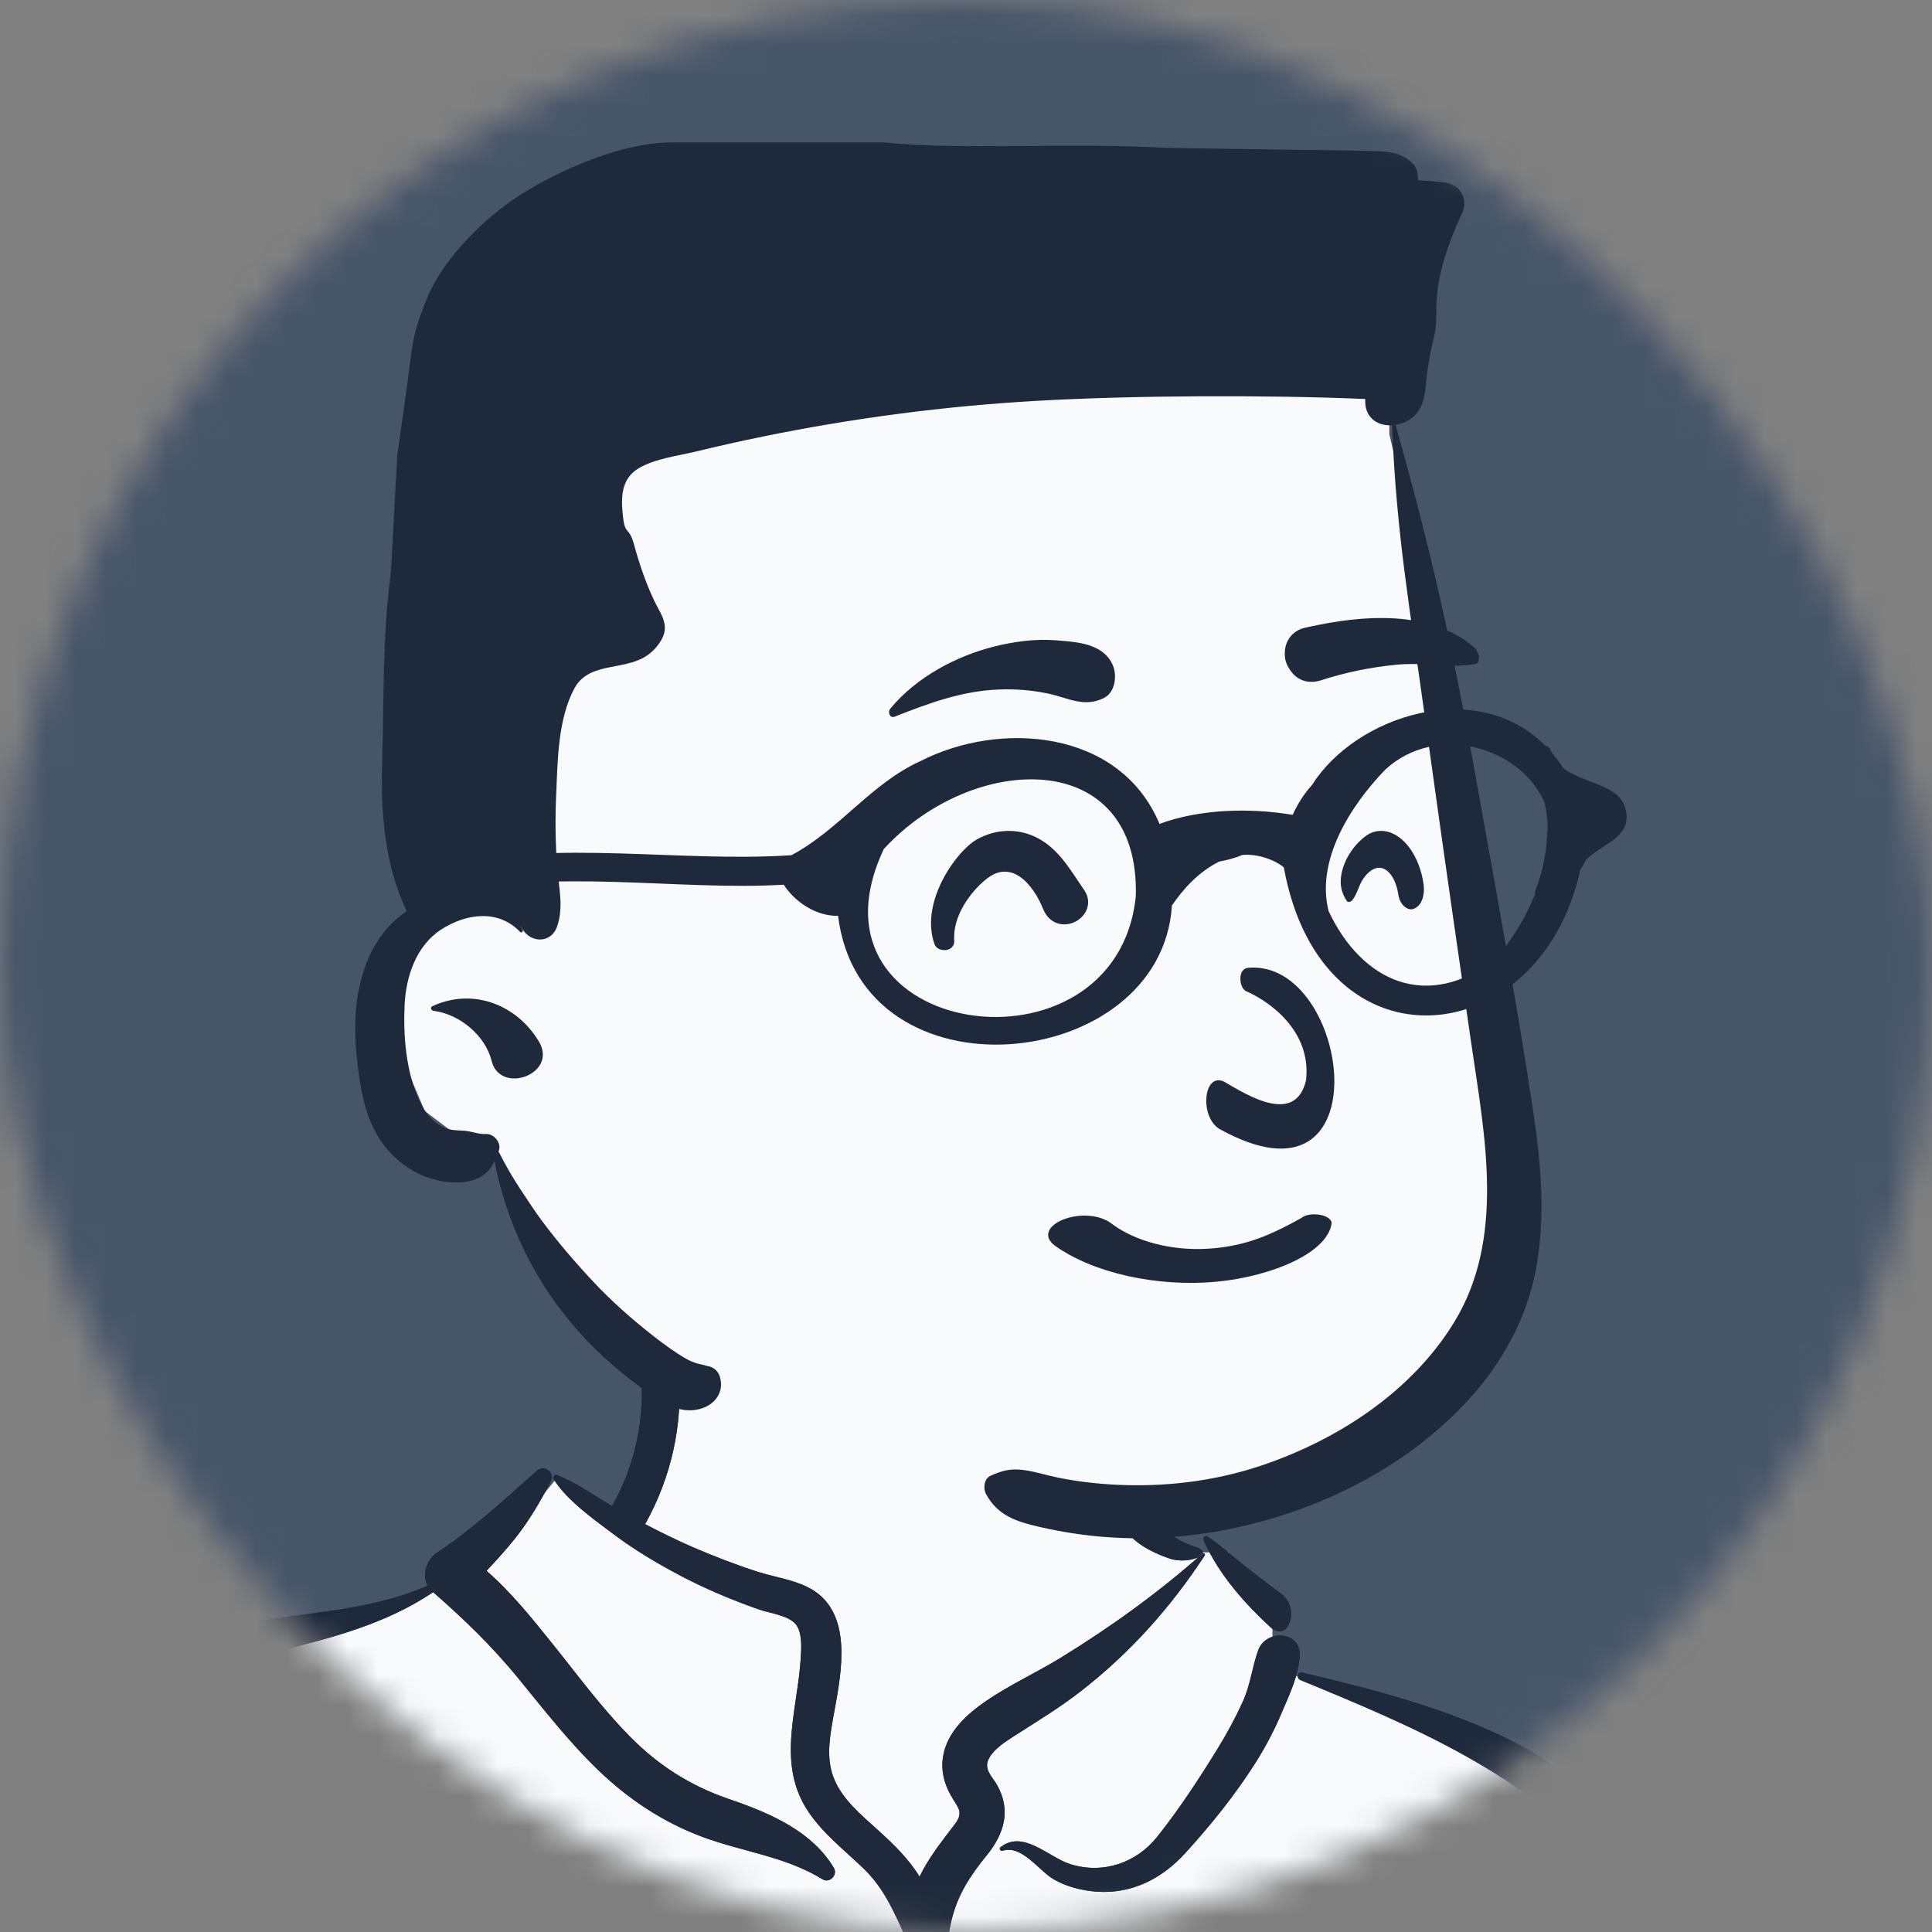 <svg width="64" height="64" viewBox="0 0 64 64" fill="none" xmlns="http://www.w3.org/2000/svg">
<rect x="0" y="0" width="64" height="64" fill="#808080" stroke="none"/>
<mask id="mask0_49_214" style="mask-type:alpha" maskUnits="userSpaceOnUse" x="0" y="0" width="64" height="64">
<rect width="64" height="64" rx="32" fill="#D9D9D9"/>
</mask>
<g mask="url(#mask0_49_214)">
<rect x="-8" y="-1" width="98" height="81" fill="#475569"/>
<path d="M38.762 10L46.024 10.975V11.462V14.386L47.96 22.671L49.413 32.418L49.897 35.829V43.627L46.992 47.038L41.667 48.987L38.278 50.449L38.762 51.424H40.698L42.151 53.373V55.323L47.96 56.785L58.127 61.5V85.051L40.214 87L4.873 84.076L1 54.348H7.778L12.619 53.373L16.008 51.911L18.429 48.987L19.881 49.962H21.333L21.817 48.987L22.302 46.063L21.817 45.089L18.429 41.19L16.492 38.266H16.008L14.071 36.804L12.619 33.392L14.071 30.468L15.04 27.544L18.429 13.411L38.762 10Z" fill="#F8FAFC"/>
<path fill-rule="evenodd" clip-rule="evenodd" d="M17.248 6.448C18.62 5.58 20.67 4.706 22.281 4.718L29.306 4.718C31.823 4.981 35.335 4.718 38.571 4.895L39.398 4.912C40.492 4.932 42.7 4.953 43.838 4.973L43.903 4.974C44.462 4.984 45.02 4.988 45.578 5.005L45.659 5.008C46.078 5.025 46.425 5.085 46.753 5.368C46.919 5.512 46.984 5.731 46.969 5.939L46.967 5.966L47.795 6.036C48.358 6.084 48.655 6.569 48.432 7.059L48.421 7.083C47.254 9.646 47.72 10.263 47.508 11.138C47.396 11.598 47.306 12.066 47.254 12.536C47.212 12.906 47.208 13.278 46.993 13.603C46.535 14.298 45.246 14.292 45.223 13.308C45.222 13.277 45.223 13.246 45.226 13.217C41.983 13.08 37.555 13.094 34.316 13.28C31.291 13.454 28.28 13.848 25.316 14.452C24.565 14.605 23.816 14.772 23.073 14.953C22.463 15.101 21.714 15.188 21.169 15.505C20.558 15.861 20.57 16.499 20.636 17.107C20.707 17.752 20.826 17.42 20.994 18.007L21.005 18.044C21.178 18.681 21.393 19.311 21.677 19.91C21.84 20.252 22.101 20.581 22.002 20.974C21.946 21.196 21.764 21.433 21.596 21.587C20.834 22.291 19.545 21.842 19.027 22.805C18.485 23.812 18.472 25.176 18.426 26.291L18.423 26.356C18.389 27.124 18.399 27.893 18.451 28.659C18.499 29.357 18.692 30.048 18.444 30.719C18.263 31.206 17.671 31.252 17.361 30.855C17.326 30.81 17.293 30.763 17.263 30.716L17.233 30.669L17.231 30.67C17.26 30.715 17.288 30.76 17.314 30.807C17.343 30.858 17.272 30.915 17.229 30.87C16.5 30.109 15.436 30.26 14.611 30.794C13.776 31.336 13.447 32.365 13.403 33.289C13.355 34.314 13.45 35.514 13.894 36.461C14.082 36.862 14.349 37.23 14.792 37.383C14.993 37.452 15.185 37.442 15.395 37.459C15.612 37.475 15.875 37.58 16.086 37.566C16.361 37.547 16.608 37.849 16.53 38.101L16.524 38.118C16.52 38.13 16.516 38.142 16.512 38.154C16.522 38.163 16.533 38.174 16.54 38.19C17.34 39.761 18.438 41.159 19.651 42.456C20.258 43.104 20.932 43.7 21.636 44.251C21.984 44.523 22.35 44.795 22.737 45.015C22.865 45.087 22.983 45.135 23.128 45.175C23.195 45.193 23.272 45.202 23.337 45.223L23.405 45.245C23.409 45.247 23.414 45.248 23.418 45.249C23.612 45.271 23.775 45.394 23.839 45.587C24.007 46.091 23.702 46.536 23.182 46.675C22.619 46.826 22.087 46.56 21.641 46.255L21.611 46.235C20.7 45.605 19.861 44.898 19.135 44.072C17.697 42.442 16.797 40.556 16.38 38.469C16.277 38.682 16.138 38.869 15.897 38.998C15.522 39.2 15.074 39.2 14.664 39.133C13.837 38.998 13.133 38.514 12.662 37.858C12.173 37.178 11.991 36.353 11.881 35.549C11.771 34.743 11.718 33.935 11.827 33.128C11.984 31.969 12.49 30.823 13.475 30.188C12.738 28.645 12.608 26.915 12.661 25.226C12.725 23.146 12.662 21.039 12.949 18.978L13.159 15.099L13.475 12.845C13.672 11.466 13.618 11.155 14.155 9.856C14.685 8.577 16.035 7.216 17.248 6.448ZM14.319 33.334C15.669 32.705 17.128 33.285 17.854 34.506C18.486 35.567 16.608 36.269 16.294 35.175L16.285 35.141C16.079 34.313 15.239 33.596 14.362 33.485C14.289 33.475 14.235 33.374 14.319 33.334Z" fill="#1E293B"/>
<path fill-rule="evenodd" clip-rule="evenodd" d="M46.115 14.115C46.111 14.037 46.217 14.028 46.237 14.097C47.392 18.186 48.105 21.373 48.855 25.566L49.076 26.799C49.668 30.089 50.266 33.383 50.771 36.688L50.8 36.886C51.053 38.597 51.199 40.325 50.882 42.039C50.586 43.642 49.776 45.111 48.725 46.281C46.694 48.543 43.871 49.955 41.032 50.587C39.596 50.906 38.115 51.029 36.651 50.918C35.922 50.864 35.194 50.754 34.48 50.591L34.401 50.573C33.681 50.406 33.042 50.208 32.659 49.482C32.563 49.3 32.602 48.986 32.804 48.892C33.185 48.716 33.465 48.643 33.881 48.693C34.278 48.742 34.666 48.87 35.059 48.95C35.809 49.102 36.571 49.179 37.334 49.197C38.834 49.233 40.336 49.032 41.77 48.553C44.232 47.729 46.734 46.154 48.173 43.797C49.865 41.025 49.191 37.661 48.743 34.599L48.729 34.507C48.275 31.378 47.826 28.248 47.391 25.117L47.205 23.775C46.716 20.229 46.255 17.698 46.115 14.115Z" fill="#1E293B"/>
<path fill-rule="evenodd" clip-rule="evenodd" d="M50.85 29.621C50.552 30.363 50.098 31.137 49.543 31.762C47.299 33.502 45.119 32.538 44.011 30.18C43.591 28.513 44.708 26.718 45.891 25.492C47.601 23.923 50.391 24.747 51.176 26.612C51.224 26.853 51.253 27.094 51.267 27.334C51.251 28.115 51.148 28.782 50.85 29.524M29.279 28.123C32.235 24.903 37.766 24.731 37.625 29.687C36.99 35.959 26.296 34.42 29.279 28.123ZM51.779 25.437C51.676 25.276 51.561 25.121 51.435 24.972C51.389 24.947 51.362 24.723 51.192 24.706C48.913 22.404 44.909 23.71 43.462 26.004C43.198 26.294 42.982 26.634 42.823 26.993C41.398 26.753 39.736 26.8 38.41 27.293C37.096 24.15 33.115 23.869 30.493 25.212C28.861 25.947 27.804 27.485 26.217 28.33C22.488 28.576 18.485 27.811 14.823 28.667C11.934 29.217 14.349 30.556 14.833 29.663C18.286 28.729 22.377 29.518 25.962 29.307C26.334 29.885 27.049 30.357 27.762 30.337C28.531 36.582 38.478 35.547 38.821 29.995C39.21 29.432 39.694 28.892 40.387 28.541C40.652 28.491 40.909 28.426 41.143 28.325C41.543 28.273 42.16 28.428 42.528 28.733C43.789 35.663 51.056 34.856 52.355 28.785C52.381 28.761 52.453 28.671 52.508 28.525C52.953 27.987 54.041 27.787 53.867 26.879C53.713 25.97 52.459 25.981 51.779 25.437Z" fill="#1E293B"/>
<path fill-rule="evenodd" clip-rule="evenodd" d="M37.366 42.272C36.419 42.062 35.576 41.715 34.959 41.274C34.745 41.121 34.69 40.959 34.736 40.812C34.787 40.647 34.972 40.498 35.223 40.398C35.475 40.298 35.79 40.249 36.094 40.276C36.358 40.299 36.621 40.377 36.829 40.538L36.872 40.57C37.239 40.837 37.716 41.056 38.261 41.198C38.786 41.335 39.374 41.401 39.983 41.367C41.142 41.302 41.942 40.971 42.793 40.521C42.898 40.464 43.004 40.406 43.11 40.346C43.177 40.292 43.27 40.257 43.373 40.239C43.487 40.22 43.616 40.221 43.735 40.244C43.849 40.266 43.951 40.306 44.019 40.36C44.084 40.411 44.121 40.474 44.108 40.547C44.029 41.016 43.566 41.434 42.91 41.76C42.181 42.123 41.216 42.372 40.307 42.457C39.307 42.551 38.288 42.477 37.366 42.272ZM41.268 32.83C42.071 33.177 43.45 34.161 43.264 35.788C42.906 37.291 41.312 36.273 40.545 35.829C39.867 35.514 39.725 36.987 40.395 37.398C45.879 40.449 44.741 31.772 41.353 32.059C40.98 32.09 41.049 32.712 41.268 32.83ZM34.947 21.209L35.153 21.225C35.79 21.274 36.573 21.368 36.859 22.026C37.011 22.374 36.949 22.929 36.572 23.12C35.907 23.456 35.361 23.107 34.706 22.972C34.166 22.86 33.63 22.819 33.076 22.841C31.861 22.891 30.775 23.291 29.629 23.743C29.479 23.802 29.397 23.589 29.492 23.475C30.361 22.423 31.693 21.728 32.926 21.419C33.583 21.254 34.281 21.159 34.947 21.209ZM43.221 20.797L43.376 20.763C45.07 20.391 47.384 20.156 48.873 21.481C49.009 21.704 49.003 21.768 48.994 21.813L48.991 21.828C48.985 21.865 48.987 21.911 48.909 21.987C48.881 21.993 48.852 21.998 48.822 22.003C48.445 22.064 48.121 22.055 47.804 22.038L47.458 22.018C47.058 21.996 46.658 21.981 46.259 22.02C45.407 22.102 44.571 22.273 43.762 22.535C43.586 22.592 43.399 22.606 43.224 22.559C43.059 22.515 42.904 22.419 42.778 22.253C42.614 22.039 42.546 21.85 42.563 21.578C42.576 21.374 42.649 21.202 42.763 21.069C42.879 20.934 43.038 20.839 43.221 20.797Z" fill="#1E293B"/>
<path fill-rule="evenodd" clip-rule="evenodd" d="M33.765 29.029C33.522 28.868 33.236 28.813 32.918 28.962C32.671 29.078 32.236 29.466 31.933 29.976C31.727 30.325 31.58 30.735 31.61 31.161C31.617 31.26 31.582 31.333 31.526 31.387C31.482 31.43 31.418 31.461 31.343 31.471C31.28 31.479 31.209 31.471 31.151 31.453C31.041 31.417 30.982 31.344 30.96 31.284C30.749 30.703 30.84 30.054 31.077 29.47C31.398 28.68 31.979 28.019 32.361 27.806C33.013 27.441 33.782 27.424 34.435 27.796C34.991 28.112 35.339 28.623 35.685 29.144C35.758 29.255 35.831 29.364 35.907 29.472C36.058 29.689 36.073 29.903 36.014 30.087C35.949 30.291 35.784 30.463 35.577 30.553C35.386 30.636 35.165 30.648 34.968 30.562C34.803 30.49 34.651 30.349 34.554 30.11C34.392 29.708 34.122 29.265 33.765 29.029Z" fill="#1E293B"/>
<path fill-rule="evenodd" clip-rule="evenodd" d="M46.952 30.034C46.838 30.123 46.748 30.15 46.621 30.093C46.551 30.062 46.482 30.002 46.427 29.92C46.374 29.84 46.335 29.74 46.32 29.63C46.282 29.356 46.182 29.1 46.039 28.933C45.917 28.791 45.763 28.715 45.592 28.758C45.407 28.804 45.231 28.98 45.11 29.189C45.07 29.258 45.038 29.337 45.006 29.416C44.947 29.563 44.889 29.699 44.806 29.807C44.775 29.848 44.728 29.877 44.682 29.877C44.664 29.877 44.645 29.872 44.627 29.864C44.444 29.589 44.408 29.38 44.414 29.173C44.42 28.956 44.478 28.737 44.571 28.532C44.788 28.051 45.201 27.657 45.479 27.568C45.861 27.445 46.24 27.592 46.544 27.91C46.856 28.237 47.088 28.744 47.16 29.317C47.177 29.454 47.17 29.603 47.135 29.732C47.1 29.858 47.04 29.966 46.952 30.034Z" fill="#1E293B"/>
<path fill-rule="evenodd" clip-rule="evenodd" d="M17.781 48.725C18.032 48.502 18.404 48.782 18.244 49.082C17.886 49.757 17.518 50.397 17.037 50.994C16.745 51.356 16.433 51.698 16.116 52.036C16.929 52.74 17.626 53.613 18.284 54.431C19.126 55.478 19.922 56.569 20.867 57.526C21.799 58.471 22.829 59.131 24.076 59.571L24.327 59.658C25.579 60.098 26.917 60.691 27.622 61.877C27.762 62.11 27.481 62.399 27.246 62.253C26.02 61.494 24.579 61.341 23.245 60.84C21.956 60.355 20.832 59.609 19.839 58.658C18.848 57.708 18.015 56.627 17.147 55.568C16.288 54.522 15.364 53.628 14.349 52.743C12.781 53.797 10.993 54.256 9.174 54.707L8.975 54.756C7.154 55.207 5.343 55.73 3.634 56.515C2.128 57.208 0.647 58.034 -0.58 59.16C-1.883 60.356 -2.897 61.882 -3.824 63.375C-5.9 66.716 -7.359 70.375 -8.644 74.079C-9.98 77.931 -11.097 81.861 -11.999 85.837C-12.458 87.86 -12.831 89.897 -13.137 91.948C-13.284 92.936 -13.415 93.926 -13.53 94.918C-13.653 95.978 -13.681 97.068 -14.007 98.087C-14.146 98.523 -14.475 98.704 -14.804 98.689L-14.871 99.525C-14.96 100.641 -15.043 101.757 -15.07 102.879C-15.117 104.745 -15.096 106.606 -14.961 108.468L-14.943 108.722C-14.837 110.081 -14.601 111.608 -13.579 112.603C-12.521 113.634 -10.893 113.958 -9.467 113.977C-6.144 114.02 -2.946 112.45 -0.006 111.073C3.022 109.655 5.967 108.08 8.842 106.373C10.306 105.503 11.754 104.605 13.184 103.68C13.885 103.226 14.582 102.765 15.273 102.296C15.669 102.027 16.044 101.733 16.448 101.494C16.25 101.31 16.162 101.021 16.327 100.769C15.162 99.757 14.677 97.952 14.62 96.491C14.574 95.312 14.748 94.136 14.885 92.968C14.954 92.379 15.039 91.791 15.128 91.205C15.163 90.974 15.19 90.726 15.23 90.481C12.084 92.211 8.848 93.751 5.528 95.119C3.825 95.82 2.101 96.451 0.354 97.029L-0.001 97.145C-1.657 97.687 -3.352 98.199 -5.064 98.509C-5.156 98.526 -5.23 98.391 -5.132 98.348C-3.464 97.611 -1.738 96.99 -0.044 96.312L0.234 96.199C0.202 96.197 0.169 96.193 0.134 96.185C-0.859 95.945 -1.844 95.576 -2.818 95.265C-3.723 94.976 -4.738 94.795 -5.583 94.359C-5.648 94.325 -5.612 94.235 -5.549 94.231C-4.599 94.165 -3.568 94.442 -2.637 94.605L-2.287 94.666C-1.701 94.769 -1.102 94.88 -0.519 95.025C-0.497 94.83 -0.388 94.633 -0.233 94.519C1.476 93.253 1.302 90.697 1.485 88.812L1.62 87.413C1.859 84.964 2.111 82.516 2.494 80.085C2.515 79.955 2.715 79.993 2.716 80.115C2.736 83.128 2.509 86.127 2.395 89.135L2.377 89.629C2.314 91.485 2.265 93.412 1.095 94.841C1.259 94.745 1.48 94.745 1.612 94.903C1.775 95.096 1.869 95.314 1.866 95.527C2.922 95.084 3.974 94.63 5.021 94.166C8.386 92.675 11.68 91.007 14.888 89.202C15.233 89.008 15.561 89.16 15.732 89.416L15.756 89.413C15.761 89.412 15.765 89.412 15.769 89.412L15.793 89.411C15.794 89.411 15.795 89.411 15.796 89.411C16.248 89.163 16.863 89.34 17.25 89.701C17.262 89.712 17.271 89.724 17.282 89.736C17.772 89.515 18.23 89.218 18.646 88.841C19.496 88.07 20.217 87.117 20.845 86.161C22.001 84.401 22.984 82.443 24.546 80.994C25.816 79.817 27.39 79.084 29.041 78.624C29.034 78.575 29.052 78.524 29.085 78.49C29.17 78.403 29.231 78.373 29.34 78.425C29.349 78.43 29.354 78.436 29.358 78.442L29.519 78.167C29.607 78.017 29.697 77.867 29.729 77.827C29.916 77.591 30.109 77.357 30.305 77.128C30.637 76.739 31.015 76.356 31.453 76.087C32.413 75.498 33.421 75.831 34.408 76.153C35.004 76.348 35.598 76.549 36.193 76.747L36.254 76.767C36.698 76.909 37.217 77.034 37.415 77.504C37.494 77.69 37.506 77.883 37.469 78.07C41.683 76.999 46.362 77.491 50.474 78.749C50.632 78.797 50.789 78.927 50.823 79.097C51.294 81.513 51.504 83.991 51.29 86.448C51.106 88.569 50.637 90.647 49.751 92.589L49.701 92.699C48.868 94.498 47.549 96.717 45.535 97.281C44.318 97.621 42.973 97.42 41.732 97.358C40.527 97.297 39.294 97.288 38.1 97.099C37.036 96.93 36.104 96.453 35.447 95.588C34.88 94.842 34.581 93.941 34.337 93.044C34.225 93.079 34.114 93.117 34.004 93.16C33.542 93.341 33.151 93.632 32.797 93.975C32.049 94.698 31.469 95.578 30.687 96.268C29.979 96.894 29.172 97.38 28.307 97.754C26.514 98.529 24.59 98.838 22.694 99.249L22.561 99.278C21.133 99.591 19.676 99.976 18.416 100.719C18.391 100.938 18.291 101.144 18.131 101.279C18.354 101.488 18.448 101.818 18.253 102.128C17.707 102.994 16.767 103.487 15.923 104.041L15.868 104.077C15.038 104.627 14.201 105.166 13.357 105.695C11.641 106.769 9.889 107.784 8.113 108.755C5.256 110.316 2.337 111.788 -0.635 113.124C-0.456 114.001 -0.521 114.906 -0.387 115.789L-0.367 115.915C-0.31 116.243 -0.387 116.518 -0.613 116.732L-0.637 116.754L-0.636 116.751L-0.657 116.77L-0.664 116.776L-0.662 116.774C-0.688 116.798 -0.715 116.82 -0.742 116.839L-0.777 116.862C-0.995 116.994 -1.275 116.992 -1.497 116.876L-1.523 116.862L-1.566 116.837C-1.86 116.668 -2.063 116.249 -1.941 115.915C-1.641 115.097 -1.527 114.223 -1.25 113.399L-1.47 113.497L-1.76 113.623C-4.893 114.978 -8.372 116.119 -11.786 115.195C-13.294 114.787 -14.704 113.924 -15.458 112.517C-16.201 111.132 -16.306 109.524 -16.345 107.984C-16.394 106.083 -16.292 104.153 -16.041 102.268C-15.873 101.003 -15.669 99.714 -15.355 98.462C-15.517 98.319 -15.636 98.115 -15.667 97.862C-15.815 96.666 -15.556 95.422 -15.397 94.233C-15.242 93.071 -15.071 91.912 -14.877 90.756C-14.486 88.422 -14.031 86.094 -13.502 83.787C-12.56 79.682 -11.317 75.65 -9.819 71.714L-9.688 71.371C-8.305 67.774 -6.703 64.253 -4.472 61.093C-3.405 59.581 -2.277 58.21 -0.769 57.12C0.644 56.1 2.237 55.365 3.881 54.803C5.527 54.241 7.219 53.864 8.941 53.63C10.69 53.392 12.535 53.245 14.166 52.528C13.96 52.158 14.137 51.659 14.485 51.43C15.653 50.657 16.734 49.653 17.781 48.725ZM55.193 82.301C55.242 82.227 55.359 82.273 55.337 82.362C54.769 84.69 54.235 87.024 53.887 89.397C53.258 93.68 53.373 98.019 53.425 102.334L53.428 102.557C53.454 104.881 53.491 107.206 53.568 109.529C53.606 110.703 53.683 111.889 53.641 113.063C53.618 113.701 53.449 114.303 53.389 114.933C53.336 115.484 53.383 116.043 53.409 116.594C53.427 116.961 52.886 116.945 52.849 116.594L52.802 116.14C52.741 115.566 52.665 114.995 52.477 114.445C52.25 113.784 52.142 113.134 52.063 112.44C51.943 111.376 51.889 110.301 51.843 109.23L51.811 108.489C51.617 104.011 51.624 99.512 51.938 95.039L51.961 94.72C52.272 90.492 52.811 85.924 55.193 82.301ZM43.077 55.653C42.929 55.592 42.981 55.367 43.145 55.407L43.444 55.478C45.635 56.003 47.786 56.571 49.831 57.548C51.877 58.525 53.609 59.983 54.986 61.777C57.662 65.263 58.774 69.5 59.652 73.734C60.627 78.437 61.515 83.158 62.499 87.861L62.682 88.737C63.593 93.116 64.452 97.498 65.086 101.93L65.131 102.251C65.77 106.808 66.154 111.523 65.457 116.092C65.32 116.996 63.815 116.771 63.874 115.878C64.044 113.296 64.166 110.728 64.048 108.14C63.93 105.552 63.688 102.975 63.326 100.41C63.021 98.251 62.567 96.119 62.166 93.977L62.103 93.639C61.766 91.817 61.42 89.997 61.074 88.177L60.556 85.453C59.782 81.372 58.991 77.289 58.099 73.234L58.046 72.996C57.172 69.095 55.884 65.009 53.263 61.911C50.603 58.768 46.796 57.184 43.077 55.653ZM33.413 97.028C33.477 96.885 33.701 96.901 33.77 97.028C34.039 97.525 34.069 98.159 34.12 98.721L34.126 98.779C34.19 99.464 34.248 100.151 34.283 100.838C34.349 102.142 34.381 103.445 34.377 104.751C34.373 106.089 34.346 107.426 34.274 108.762L34.254 109.121C34.188 110.282 34.078 111.577 33.526 112.592C33.326 112.962 32.78 112.853 32.664 112.48C32.283 111.258 32.479 109.809 32.576 108.557L32.652 107.58C32.727 106.603 32.799 105.626 32.855 104.648C32.933 103.31 32.998 101.971 33.059 100.632C33.079 100.197 33.101 99.763 33.124 99.328L33.159 98.676C33.189 98.13 33.187 97.532 33.413 97.028ZM-9.382 98.76L-9.214 98.597C-8.696 98.091 -8.043 97.311 -7.278 97.359C-6.973 97.379 -6.779 97.632 -6.842 97.932C-6.977 98.573 -7.631 98.906 -8.102 99.297C-8.618 99.726 -9.104 100.185 -9.59 100.647C-10.02 101.058 -10.434 101.479 -10.838 101.915L-10.989 102.078C-11.134 102.236 -12.166 103.169 -12.054 103.411L-12.048 103.422C-12.017 103.469 -12.069 103.532 -12.12 103.516C-12.566 103.375 -12.538 102.994 -12.369 102.607C-12.046 101.864 -11.479 101.176 -10.984 100.541C-10.491 99.908 -9.957 99.319 -9.382 98.76ZM35.027 80.122C34.683 79.308 33.414 79.325 32.694 79.374C30.88 79.496 28.917 79.955 27.303 80.803C25.63 81.682 24.503 83.09 23.494 84.647L23.447 84.721C22.464 86.249 21.517 88.058 19.978 89.108C19.194 89.643 18.279 90.132 17.327 90.344C17.262 90.459 17.156 90.549 17.017 90.582L16.953 90.597C16.682 90.657 16.261 90.723 15.898 90.684C15.9 90.862 15.898 91.038 15.903 91.207C15.915 91.689 15.921 92.174 15.921 92.657C15.921 93.67 15.867 94.684 15.909 95.696C15.946 96.592 16.073 97.527 16.503 98.328C16.818 98.915 17.234 99.303 17.736 99.674C18.972 98.921 20.37 98.462 21.788 98.117C23.503 97.7 25.259 97.421 26.936 96.855C27.742 96.582 28.518 96.226 29.221 95.742C29.966 95.227 30.536 94.531 31.122 93.851L31.214 93.745C31.812 93.059 32.465 92.403 33.31 92.031C34.038 91.71 34.998 91.653 35.634 91.157C35.967 90.898 35.995 90.522 36.03 90.136C35.622 90.195 35.191 90.101 34.784 90.053L34.574 90.029C34.19 89.983 33.814 89.933 33.436 89.835C33.366 89.817 33.366 89.711 33.436 89.693C33.883 89.578 34.326 89.528 34.784 89.475L34.892 89.461C35.306 89.407 35.742 89.325 36.149 89.416C36.222 89.138 36.327 88.873 36.475 88.608C36.683 88.235 37.075 87.812 37.128 87.376C37.144 87.246 37.114 87.093 37.053 86.978L37.031 86.939C37.006 86.892 36.975 86.846 36.93 86.817C36.925 86.823 36.915 86.829 36.892 86.836C36.579 86.935 36.306 86.782 36.161 86.546C35.546 86.622 34.875 86.596 34.298 86.622L33.715 86.65C33.091 86.678 32.44 86.691 31.854 86.565C31.772 86.548 31.748 86.412 31.829 86.376C32.55 86.069 33.423 85.97 34.194 85.852C34.624 85.786 35.058 85.736 35.49 85.677C35.777 85.638 36.082 85.575 36.38 85.559C37.127 84.629 36.725 83.163 35.685 82.762C35.307 82.929 34.966 82.832 34.553 82.796C34.14 82.761 33.726 82.737 33.311 82.739C32.48 82.742 31.6 82.961 30.777 82.867C30.644 82.851 30.519 82.673 30.652 82.565C31.282 82.051 32.184 81.883 32.984 81.774L33.15 81.752C33.417 81.716 33.743 81.665 34.081 81.635C34.158 81.486 34.295 81.373 34.501 81.345C34.562 81.337 34.624 81.332 34.685 81.326L34.684 81.32C35.187 81.296 35.165 80.448 35.027 80.122ZM0.629 95.999C0.62 96.013 0.61 96.026 0.6 96.039L0.584 96.058L0.667 96.024L0.629 95.999ZM43.795 78.303C41.68 78.076 39.562 78.123 37.441 78.184C37.272 78.739 36.681 79.212 36.109 79.23C36.557 79.912 36.603 80.835 36.289 81.559C36.956 81.824 37.531 82.301 37.88 82.981C38.364 83.923 38.3 84.971 37.822 85.841C38.23 86.211 38.471 86.811 38.447 87.376C38.42 88.007 38.044 88.546 37.732 89.068C37.395 89.633 37.383 90.13 37.279 90.762C37.128 91.688 36.504 92.249 35.7 92.6L35.743 92.768C35.95 93.574 36.208 94.425 36.8 95.014C37.561 95.772 38.742 95.765 39.748 95.814L39.797 95.816C40.718 95.862 41.639 95.916 42.56 95.968L43.25 96.007C44.311 96.065 45.329 96.072 46.194 95.371C47.608 94.227 48.576 92.333 49.189 90.657C50.476 87.139 50.492 83.278 49.901 79.613C47.92 78.975 45.864 78.525 43.795 78.303ZM26.207 84.14L26.223 84.141C26.658 84.191 26.957 84.543 27.064 84.962C27.219 85.57 27.143 86.119 27.515 86.668C27.898 87.232 28.134 87.684 28.189 88.381C28.212 88.668 28.202 88.954 28.266 89.235L28.312 89.432C28.361 89.642 28.401 89.844 28.377 90.069C28.355 90.274 28.255 90.434 28.049 90.5C27.377 90.715 26.859 90.22 26.685 89.595C26.535 89.054 26.735 88.41 26.524 87.903C26.407 87.621 26.191 87.386 26.069 87.103C25.948 86.822 25.887 86.529 25.868 86.224C25.831 85.647 26.342 84.953 26.057 84.43C25.996 84.319 26.065 84.137 26.207 84.14ZM20.193 67.688C20.657 67.689 21.205 67.586 21.609 67.849C21.816 67.984 21.871 68.282 21.641 68.434C21.242 68.698 20.757 68.617 20.294 68.604L20.254 68.603C19.706 68.592 19.159 68.576 18.612 68.554C17.583 68.514 16.555 68.454 15.528 68.372C14.474 68.288 13.42 68.189 12.37 68.061L11.963 68.012C11.077 67.902 10.158 67.768 9.33 67.458C9.21 67.413 9.267 67.236 9.378 67.226C10.374 67.135 11.418 67.271 12.412 67.35C13.469 67.434 14.525 67.511 15.584 67.562C16.642 67.613 17.7 67.652 18.758 67.672C19.237 67.681 19.715 67.687 20.193 67.688ZM33.694 77.254C33.295 77.113 32.856 76.904 32.424 76.974C31.678 77.095 31.015 77.821 30.425 78.299L30.721 78.242C32.237 77.95 34.245 77.636 35.517 78.6C35.521 78.595 35.523 78.589 35.527 78.584C35.63 78.428 35.749 78.306 35.879 78.172C35.891 78.161 35.903 78.149 35.915 78.136L35.985 78.062L35.825 78.006C35.481 77.885 35.075 77.728 35.01 77.705L35.006 77.704C34.568 77.555 34.13 77.409 33.694 77.254ZM21.237 45.476C21.175 44.674 22.424 44.68 22.486 45.476C22.621 47.214 22.23 48.935 21.388 50.458C21.382 50.469 21.375 50.479 21.369 50.489C21.895 50.763 22.427 51.026 22.971 51.261C23.668 51.561 24.377 51.835 25.099 52.067C25.752 52.277 26.556 52.36 27.105 52.797C28.263 53.719 27.828 55.632 27.605 56.873L27.571 57.068C27.46 57.706 27.38 58.361 27.649 58.974C27.936 59.628 28.517 60.113 29.035 60.581L29.14 60.676C29.599 61.094 30.124 61.602 30.46 62.169C30.768 61.534 31.187 61.014 31.63 60.43C31.946 60.012 31.721 59.875 31.494 59.467C31.275 59.075 31.169 58.657 31.237 58.209C31.363 57.382 32.024 56.785 32.681 56.337C33.458 55.807 34.325 55.414 35.128 54.922C36.778 53.91 38.384 52.752 39.832 51.467C39.872 51.431 39.941 51.478 39.909 51.526C38.766 53.266 37.425 54.768 35.777 56.044C35.109 56.561 34.407 56.99 33.7 57.441L33.497 57.572C33.214 57.755 32.86 58.001 32.731 58.314C32.602 58.629 32.878 58.866 33.026 59.127C33.496 59.955 33.269 60.727 32.712 61.429L32.685 61.461C32.131 62.144 31.711 62.78 31.51 63.652C31.079 65.527 31.68 67.479 32.309 69.239L32.334 69.308C32.675 70.257 33.036 71.198 33.332 72.162L33.414 72.428C33.682 73.315 33.901 74.19 33.6 75.101C33.498 75.411 33.075 75.484 32.9 75.193C32.28 74.164 32.126 72.925 31.737 71.794C31.359 70.691 30.924 69.609 30.559 68.501C30.088 67.076 29.773 65.542 29.944 64.046C29.939 64.038 29.933 64.029 29.929 64.02L29.809 63.758C29.482 63.048 29.167 62.428 28.572 61.863C27.952 61.272 27.28 60.75 26.792 60.035C25.732 58.483 26.388 56.757 26.516 55.06L26.53 54.852C26.553 54.5 26.566 54.021 26.336 53.777C26.077 53.503 25.47 53.433 25.127 53.311C24.239 52.997 23.364 52.631 22.531 52.191C21.738 51.773 20.97 51.311 20.254 50.769L19.892 50.497C19.32 50.065 18.727 49.594 18.343 49.006C18.299 48.938 18.374 48.829 18.454 48.862C19.094 49.121 19.679 49.535 20.278 49.894C20.287 49.872 20.298 49.85 20.31 49.828C21.051 48.487 21.356 47.001 21.237 45.476ZM41.682 54.663C41.937 53.964 43.099 54.018 43.053 54.849C43.017 55.487 42.746 56.063 42.498 56.642L42.472 56.705C42.216 57.309 41.921 57.875 41.567 58.429C40.892 59.487 40.1 60.469 39.255 61.395C38.489 62.235 37.483 62.749 36.324 62.664C35.836 62.628 35.343 62.503 34.915 62.26C34.407 61.97 33.855 61.099 33.206 61.31C33.144 61.331 33.085 61.239 33.139 61.195C33.888 60.593 34.737 61.527 35.454 61.752C36.534 62.092 37.642 61.717 38.337 60.843C39.063 59.932 39.731 58.911 40.341 57.919C40.651 57.415 40.933 56.892 41.177 56.353C41.423 55.809 41.48 55.218 41.682 54.663ZM39.882 51.044C39.842 50.952 39.91 50.846 39.98 50.889C40.386 51.141 40.764 51.502 41.152 51.809C41.583 52.148 42.015 52.48 42.451 52.804C43.087 53.276 42.67 54.443 42.088 53.906C41.291 53.171 40.384 52.185 39.882 51.044ZM37.261 49.679C37.461 49.352 38.642 49.486 38.469 49.81L38.464 49.819C38.138 50.353 38.602 50.897 39.593 51.243L39.63 51.255C40.257 51.468 39.368 51.841 38.748 51.63C37.392 51.169 36.828 50.387 37.261 49.679Z" fill="#1E293B"/>
<path fill-rule="evenodd" clip-rule="evenodd" d="M17.781 48.725C18.032 48.502 18.404 48.782 18.244 49.082C17.886 49.757 17.518 50.397 17.037 50.994C16.745 51.356 16.433 51.698 16.116 52.036C16.929 52.74 17.626 53.613 18.284 54.431C19.126 55.478 19.922 56.569 20.867 57.526C21.799 58.471 22.829 59.131 24.076 59.571L24.327 59.658C25.579 60.098 26.917 60.691 27.622 61.877C27.762 62.11 27.481 62.399 27.246 62.253C26.02 61.494 24.579 61.341 23.245 60.84C21.956 60.355 20.832 59.609 19.839 58.658C18.848 57.708 18.015 56.627 17.147 55.568C16.288 54.522 15.364 53.628 14.349 52.743C12.781 53.797 10.993 54.256 9.174 54.707L8.975 54.756C7.154 55.207 5.343 55.73 3.634 56.515C2.128 57.208 0.647 58.034 -0.58 59.16C-1.883 60.356 -2.897 61.882 -3.824 63.375C-5.9 66.716 -7.359 70.375 -8.644 74.079C-9.98 77.931 -11.097 81.861 -11.999 85.837C-12.458 87.86 -12.831 89.897 -13.137 91.948C-13.284 92.936 -13.415 93.926 -13.53 94.918C-13.653 95.978 -13.681 97.068 -14.007 98.087C-14.146 98.523 -14.475 98.704 -14.804 98.689L-14.871 99.525C-14.96 100.641 -15.043 101.757 -15.07 102.879C-15.117 104.745 -15.096 106.606 -14.961 108.468L-14.943 108.722C-14.837 110.081 -14.601 111.608 -13.579 112.603C-12.521 113.634 -10.893 113.958 -9.467 113.977C-6.144 114.02 -2.946 112.45 -0.006 111.073C3.022 109.655 5.967 108.08 8.842 106.373C10.306 105.503 11.754 104.605 13.184 103.68C13.885 103.226 14.582 102.765 15.273 102.296C15.669 102.027 16.044 101.733 16.448 101.494C16.25 101.31 16.162 101.021 16.327 100.769C15.162 99.757 14.677 97.952 14.62 96.491C14.574 95.312 14.748 94.136 14.885 92.968C14.954 92.379 15.039 91.791 15.128 91.205C15.163 90.974 15.19 90.726 15.23 90.481C12.084 92.211 8.848 93.751 5.528 95.119C3.825 95.82 2.101 96.451 0.354 97.029L-0.001 97.145C-1.657 97.687 -3.352 98.199 -5.064 98.509C-5.156 98.526 -5.23 98.391 -5.132 98.348C-3.464 97.611 -1.738 96.99 -0.044 96.312L0.234 96.199C0.202 96.197 0.169 96.193 0.134 96.185C-0.859 95.945 -1.844 95.576 -2.818 95.265C-3.723 94.976 -4.738 94.795 -5.583 94.359C-5.648 94.325 -5.612 94.235 -5.549 94.231C-4.599 94.165 -3.568 94.442 -2.637 94.605L-2.287 94.666C-1.701 94.769 -1.102 94.88 -0.519 95.025C-0.497 94.83 -0.388 94.633 -0.233 94.519C1.476 93.253 1.302 90.697 1.485 88.812L1.62 87.413C1.859 84.964 2.111 82.516 2.494 80.085C2.515 79.955 2.715 79.993 2.716 80.115C2.736 83.128 2.509 86.127 2.395 89.135L2.377 89.629C2.314 91.485 2.265 93.412 1.095 94.841C1.259 94.745 1.48 94.745 1.612 94.903C1.775 95.096 1.869 95.314 1.866 95.527C2.922 95.084 3.974 94.63 5.021 94.166C8.386 92.675 11.68 91.007 14.888 89.202C15.233 89.008 15.561 89.16 15.732 89.416L15.756 89.413C15.761 89.412 15.765 89.412 15.769 89.412L15.793 89.411C15.794 89.411 15.795 89.411 15.796 89.411C16.248 89.163 16.863 89.34 17.25 89.701C17.262 89.712 17.271 89.724 17.282 89.736C17.772 89.515 18.23 89.218 18.646 88.841C19.496 88.07 20.217 87.117 20.845 86.161C22.001 84.401 22.984 82.443 24.546 80.994C25.816 79.817 27.39 79.084 29.041 78.624C29.034 78.575 29.052 78.524 29.085 78.49C29.17 78.403 29.231 78.373 29.34 78.425C29.349 78.43 29.354 78.436 29.358 78.442L29.519 78.167C29.607 78.017 29.697 77.867 29.729 77.827C29.916 77.591 30.109 77.357 30.305 77.128C30.637 76.739 31.015 76.356 31.453 76.087C32.413 75.498 33.421 75.831 34.408 76.153C35.004 76.348 35.598 76.549 36.193 76.747L36.254 76.767C36.698 76.909 37.217 77.034 37.415 77.504C37.494 77.69 37.506 77.883 37.469 78.07C41.683 76.999 46.362 77.491 50.474 78.749C50.632 78.797 50.789 78.927 50.823 79.097C51.294 81.513 51.504 83.991 51.29 86.448C51.106 88.569 50.637 90.647 49.751 92.589L49.701 92.699C48.868 94.498 47.549 96.717 45.535 97.281C44.318 97.621 42.973 97.42 41.732 97.358C40.527 97.297 39.294 97.288 38.1 97.099C37.036 96.93 36.104 96.453 35.447 95.588C34.88 94.842 34.581 93.941 34.337 93.044C34.225 93.079 34.114 93.117 34.004 93.16C33.542 93.341 33.151 93.632 32.797 93.975C32.049 94.698 31.469 95.578 30.687 96.268C29.979 96.894 29.172 97.38 28.307 97.754C26.514 98.529 24.59 98.838 22.694 99.249L22.561 99.278C21.133 99.591 19.676 99.976 18.416 100.719C18.391 100.938 18.291 101.144 18.131 101.279C18.354 101.488 18.448 101.818 18.253 102.128C17.707 102.994 16.767 103.487 15.923 104.041L15.868 104.077C15.038 104.627 14.201 105.166 13.357 105.695C11.641 106.769 9.889 107.784 8.113 108.755C5.256 110.316 2.337 111.788 -0.635 113.124C-0.456 114.001 -0.521 114.906 -0.387 115.789L-0.367 115.915C-0.31 116.243 -0.387 116.518 -0.613 116.732L-0.637 116.754L-0.636 116.751L-0.657 116.77L-0.664 116.776L-0.662 116.774C-0.688 116.798 -0.715 116.82 -0.742 116.839L-0.777 116.862C-0.995 116.994 -1.275 116.992 -1.497 116.876L-1.523 116.862L-1.566 116.837C-1.86 116.668 -2.063 116.249 -1.941 115.915C-1.641 115.097 -1.527 114.223 -1.25 113.399L-1.47 113.497L-1.76 113.623C-4.893 114.978 -8.372 116.119 -11.786 115.195C-13.294 114.787 -14.704 113.924 -15.458 112.517C-16.201 111.132 -16.306 109.524 -16.345 107.984C-16.394 106.083 -16.292 104.153 -16.041 102.268C-15.873 101.003 -15.669 99.714 -15.355 98.462C-15.517 98.319 -15.636 98.115 -15.667 97.862C-15.815 96.666 -15.556 95.422 -15.397 94.233C-15.242 93.071 -15.071 91.912 -14.877 90.756C-14.486 88.422 -14.031 86.094 -13.502 83.787C-12.56 79.682 -11.317 75.65 -9.819 71.714L-9.688 71.371C-8.305 67.774 -6.703 64.253 -4.472 61.093C-3.405 59.581 -2.277 58.21 -0.769 57.12C0.644 56.1 2.237 55.365 3.881 54.803C5.527 54.241 7.219 53.864 8.941 53.63C10.69 53.392 12.535 53.245 14.166 52.528C13.96 52.158 14.137 51.659 14.485 51.43C15.653 50.657 16.734 49.653 17.781 48.725ZM55.193 82.301C55.242 82.227 55.359 82.273 55.337 82.362C54.769 84.69 54.235 87.024 53.887 89.397C53.258 93.68 53.373 98.019 53.425 102.334L53.428 102.557C53.454 104.881 53.491 107.206 53.568 109.529C53.606 110.703 53.683 111.889 53.641 113.063C53.618 113.701 53.449 114.303 53.389 114.933C53.336 115.484 53.383 116.043 53.409 116.594C53.427 116.961 52.886 116.945 52.849 116.594L52.802 116.14C52.741 115.566 52.665 114.995 52.477 114.445C52.25 113.784 52.142 113.134 52.063 112.44C51.943 111.376 51.889 110.301 51.843 109.23L51.811 108.489C51.617 104.011 51.624 99.512 51.938 95.039L51.961 94.72C52.272 90.492 52.811 85.924 55.193 82.301ZM43.077 55.653C42.929 55.592 42.981 55.367 43.145 55.407L43.444 55.478C45.635 56.003 47.786 56.571 49.831 57.548C51.877 58.525 53.609 59.983 54.986 61.777C57.662 65.263 58.774 69.5 59.652 73.734C60.627 78.437 61.515 83.158 62.499 87.861L62.682 88.737C63.593 93.116 64.452 97.498 65.086 101.93L65.131 102.251C65.77 106.808 66.154 111.523 65.457 116.092C65.32 116.996 63.815 116.771 63.874 115.878C64.044 113.296 64.166 110.728 64.048 108.14C63.93 105.552 63.688 102.975 63.326 100.41C63.021 98.251 62.567 96.119 62.166 93.977L62.103 93.639C61.766 91.817 61.42 89.997 61.074 88.177L60.556 85.453C59.782 81.372 58.991 77.289 58.099 73.234L58.046 72.996C57.172 69.095 55.884 65.009 53.263 61.911C50.603 58.768 46.796 57.184 43.077 55.653ZM33.413 97.028C33.477 96.885 33.701 96.901 33.77 97.028C34.039 97.525 34.069 98.159 34.12 98.721L34.126 98.779C34.19 99.464 34.248 100.151 34.283 100.838C34.349 102.142 34.381 103.445 34.377 104.751C34.373 106.089 34.346 107.426 34.274 108.762L34.254 109.121C34.188 110.282 34.078 111.577 33.526 112.592C33.326 112.962 32.78 112.853 32.664 112.48C32.283 111.258 32.479 109.809 32.576 108.557L32.652 107.58C32.727 106.603 32.799 105.626 32.855 104.648C32.933 103.31 32.998 101.971 33.059 100.632C33.079 100.197 33.101 99.763 33.124 99.328L33.159 98.676C33.189 98.13 33.187 97.532 33.413 97.028ZM-9.382 98.76L-9.214 98.597C-8.696 98.091 -8.043 97.311 -7.278 97.359C-6.973 97.379 -6.779 97.632 -6.842 97.932C-6.977 98.573 -7.631 98.906 -8.102 99.297C-8.618 99.726 -9.104 100.185 -9.59 100.647C-10.02 101.058 -10.434 101.479 -10.838 101.915L-10.989 102.078C-11.134 102.236 -12.166 103.169 -12.054 103.411L-12.048 103.422C-12.017 103.469 -12.069 103.532 -12.12 103.516C-12.566 103.375 -12.538 102.994 -12.369 102.607C-12.046 101.864 -11.479 101.176 -10.984 100.541C-10.491 99.908 -9.957 99.319 -9.382 98.76ZM35.027 80.122C34.683 79.308 33.414 79.325 32.694 79.374C30.88 79.496 28.917 79.955 27.303 80.803C25.63 81.682 24.503 83.09 23.494 84.647L23.447 84.721C22.464 86.249 21.517 88.058 19.978 89.108C19.194 89.643 18.279 90.132 17.327 90.344C17.262 90.459 17.156 90.549 17.017 90.582L16.953 90.597C16.682 90.657 16.261 90.723 15.898 90.684C15.9 90.862 15.898 91.038 15.903 91.207C15.915 91.689 15.921 92.174 15.921 92.657C15.921 93.67 15.867 94.684 15.909 95.696C15.946 96.592 16.073 97.527 16.503 98.328C16.818 98.915 17.234 99.303 17.736 99.674C18.972 98.921 20.37 98.462 21.788 98.117C23.503 97.7 25.259 97.421 26.936 96.855C27.742 96.582 28.518 96.226 29.221 95.742C29.966 95.227 30.536 94.531 31.122 93.851L31.214 93.745C31.812 93.059 32.465 92.403 33.31 92.031C34.038 91.71 34.998 91.653 35.634 91.157C35.967 90.898 35.995 90.522 36.03 90.136C35.622 90.195 35.191 90.101 34.784 90.053L34.574 90.029C34.19 89.983 33.814 89.933 33.436 89.835C33.366 89.817 33.366 89.711 33.436 89.693C33.883 89.578 34.326 89.528 34.784 89.475L34.892 89.461C35.306 89.407 35.742 89.325 36.149 89.416C36.222 89.138 36.327 88.873 36.475 88.608C36.683 88.235 37.075 87.812 37.128 87.376C37.144 87.246 37.114 87.093 37.053 86.978L37.031 86.939C37.006 86.892 36.975 86.846 36.93 86.817C36.925 86.823 36.915 86.829 36.892 86.836C36.579 86.935 36.306 86.782 36.161 86.546C35.546 86.622 34.875 86.596 34.298 86.622L33.715 86.65C33.091 86.678 32.44 86.691 31.854 86.565C31.772 86.548 31.748 86.412 31.829 86.376C32.55 86.069 33.423 85.97 34.194 85.852C34.624 85.786 35.058 85.736 35.49 85.677C35.777 85.638 36.082 85.575 36.38 85.559C37.127 84.629 36.725 83.163 35.685 82.762C35.307 82.929 34.966 82.832 34.553 82.796C34.14 82.761 33.726 82.737 33.311 82.739C32.48 82.742 31.6 82.961 30.777 82.867C30.644 82.851 30.519 82.673 30.652 82.565C31.282 82.051 32.184 81.883 32.984 81.774L33.15 81.752C33.417 81.716 33.743 81.665 34.081 81.635C34.158 81.486 34.295 81.373 34.501 81.345C34.562 81.337 34.624 81.332 34.685 81.326L34.684 81.32C35.187 81.296 35.165 80.448 35.027 80.122ZM0.629 95.999C0.62 96.013 0.61 96.026 0.6 96.039L0.584 96.058L0.667 96.024L0.629 95.999ZM43.795 78.303C41.68 78.076 39.562 78.123 37.441 78.184C37.272 78.739 36.681 79.212 36.109 79.23C36.557 79.912 36.603 80.835 36.289 81.559C36.956 81.824 37.531 82.301 37.88 82.981C38.364 83.923 38.3 84.971 37.822 85.841C38.23 86.211 38.471 86.811 38.447 87.376C38.42 88.007 38.044 88.546 37.732 89.068C37.395 89.633 37.383 90.13 37.279 90.762C37.128 91.688 36.504 92.249 35.7 92.6L35.743 92.768C35.95 93.574 36.208 94.425 36.8 95.014C37.561 95.772 38.742 95.765 39.748 95.814L39.797 95.816C40.718 95.862 41.639 95.916 42.56 95.968L43.25 96.007C44.311 96.065 45.329 96.072 46.194 95.371C47.608 94.227 48.576 92.333 49.189 90.657C50.476 87.139 50.492 83.278 49.901 79.613C47.92 78.975 45.864 78.525 43.795 78.303ZM26.207 84.14L26.223 84.141C26.658 84.191 26.957 84.543 27.064 84.962C27.219 85.57 27.143 86.119 27.515 86.668C27.898 87.232 28.134 87.684 28.189 88.381C28.212 88.668 28.202 88.954 28.266 89.235L28.312 89.432C28.361 89.642 28.401 89.844 28.377 90.069C28.355 90.274 28.255 90.434 28.049 90.5C27.377 90.715 26.859 90.22 26.685 89.595C26.535 89.054 26.735 88.41 26.524 87.903C26.407 87.621 26.191 87.386 26.069 87.103C25.948 86.822 25.887 86.529 25.868 86.224C25.831 85.647 26.342 84.953 26.057 84.43C25.996 84.319 26.065 84.137 26.207 84.14ZM20.193 67.688C20.657 67.689 21.205 67.586 21.609 67.849C21.816 67.984 21.871 68.282 21.641 68.434C21.242 68.698 20.757 68.617 20.294 68.604L20.254 68.603C19.706 68.592 19.159 68.576 18.612 68.554C17.583 68.514 16.555 68.454 15.528 68.372C14.474 68.288 13.42 68.189 12.37 68.061L11.963 68.012C11.077 67.902 10.158 67.768 9.33 67.458C9.21 67.413 9.267 67.236 9.378 67.226C10.374 67.135 11.418 67.271 12.412 67.35C13.469 67.434 14.525 67.511 15.584 67.562C16.642 67.613 17.7 67.652 18.758 67.672C19.237 67.681 19.715 67.687 20.193 67.688ZM33.694 77.254C33.295 77.113 32.856 76.904 32.424 76.974C31.678 77.095 31.015 77.821 30.425 78.299L30.721 78.242C32.237 77.95 34.245 77.636 35.517 78.6C35.521 78.595 35.523 78.589 35.527 78.584C35.63 78.428 35.749 78.306 35.879 78.172C35.891 78.161 35.903 78.149 35.915 78.136L35.985 78.062L35.825 78.006C35.481 77.885 35.075 77.728 35.01 77.705L35.006 77.704C34.568 77.555 34.13 77.409 33.694 77.254ZM21.237 45.476C21.175 44.674 22.424 44.68 22.486 45.476C22.621 47.214 22.23 48.935 21.388 50.458C21.382 50.469 21.375 50.479 21.369 50.489C21.895 50.763 22.427 51.026 22.971 51.261C23.668 51.561 24.377 51.835 25.099 52.067C25.752 52.277 26.556 52.36 27.105 52.797C28.263 53.719 27.828 55.632 27.605 56.873L27.571 57.068C27.46 57.706 27.38 58.361 27.649 58.974C27.936 59.628 28.517 60.113 29.035 60.581L29.14 60.676C29.599 61.094 30.124 61.602 30.46 62.169C30.768 61.534 31.187 61.014 31.63 60.43C31.946 60.012 31.721 59.875 31.494 59.467C31.275 59.075 31.169 58.657 31.237 58.209C31.363 57.382 32.024 56.785 32.681 56.337C33.458 55.807 34.325 55.414 35.128 54.922C36.778 53.91 38.384 52.752 39.832 51.467C39.872 51.431 39.941 51.478 39.909 51.526C38.766 53.266 37.425 54.768 35.777 56.044C35.109 56.561 34.407 56.99 33.7 57.441L33.497 57.572C33.214 57.755 32.86 58.001 32.731 58.314C32.602 58.629 32.878 58.866 33.026 59.127C33.496 59.955 33.269 60.727 32.712 61.429L32.685 61.461C32.131 62.144 31.711 62.78 31.51 63.652C31.079 65.527 31.68 67.479 32.309 69.239L32.334 69.308C32.675 70.257 33.036 71.198 33.332 72.162L33.414 72.428C33.682 73.315 33.901 74.19 33.6 75.101C33.498 75.411 33.075 75.484 32.9 75.193C32.28 74.164 32.126 72.925 31.737 71.794C31.359 70.691 30.924 69.609 30.559 68.501C30.088 67.076 29.773 65.542 29.944 64.046C29.939 64.038 29.933 64.029 29.929 64.02L29.809 63.758C29.482 63.048 29.167 62.428 28.572 61.863C27.952 61.272 27.28 60.75 26.792 60.035C25.732 58.483 26.388 56.757 26.516 55.06L26.53 54.852C26.553 54.5 26.566 54.021 26.336 53.777C26.077 53.503 25.47 53.433 25.127 53.311C24.239 52.997 23.364 52.631 22.531 52.191C21.738 51.773 20.97 51.311 20.254 50.769L19.892 50.497C19.32 50.065 18.727 49.594 18.343 49.006C18.299 48.938 18.374 48.829 18.454 48.862C19.094 49.121 19.679 49.535 20.278 49.894C20.287 49.872 20.298 49.85 20.31 49.828C21.051 48.487 21.356 47.001 21.237 45.476ZM41.682 54.663C41.937 53.964 43.099 54.018 43.053 54.849C43.017 55.487 42.746 56.063 42.498 56.642L42.472 56.705C42.216 57.309 41.921 57.875 41.567 58.429C40.892 59.487 40.1 60.469 39.255 61.395C38.489 62.235 37.483 62.749 36.324 62.664C35.836 62.628 35.343 62.503 34.915 62.26C34.407 61.97 33.855 61.099 33.206 61.31C33.144 61.331 33.085 61.239 33.139 61.195C33.888 60.593 34.737 61.527 35.454 61.752C36.534 62.092 37.642 61.717 38.337 60.843C39.063 59.932 39.731 58.911 40.341 57.919C40.651 57.415 40.933 56.892 41.177 56.353C41.423 55.809 41.48 55.218 41.682 54.663ZM39.882 51.044C39.842 50.952 39.91 50.846 39.98 50.889C40.386 51.141 40.764 51.502 41.152 51.809C41.583 52.148 42.015 52.48 42.451 52.804C43.087 53.276 42.67 54.443 42.088 53.906C41.291 53.171 40.384 52.185 39.882 51.044ZM37.261 49.679C37.461 49.352 38.642 49.486 38.469 49.81L38.464 49.819C38.138 50.353 38.602 50.897 39.593 51.243L39.63 51.255C40.257 51.468 39.368 51.841 38.748 51.63C37.392 51.169 36.828 50.387 37.261 49.679Z" fill="#1E293B"/>
</g>
</svg>
